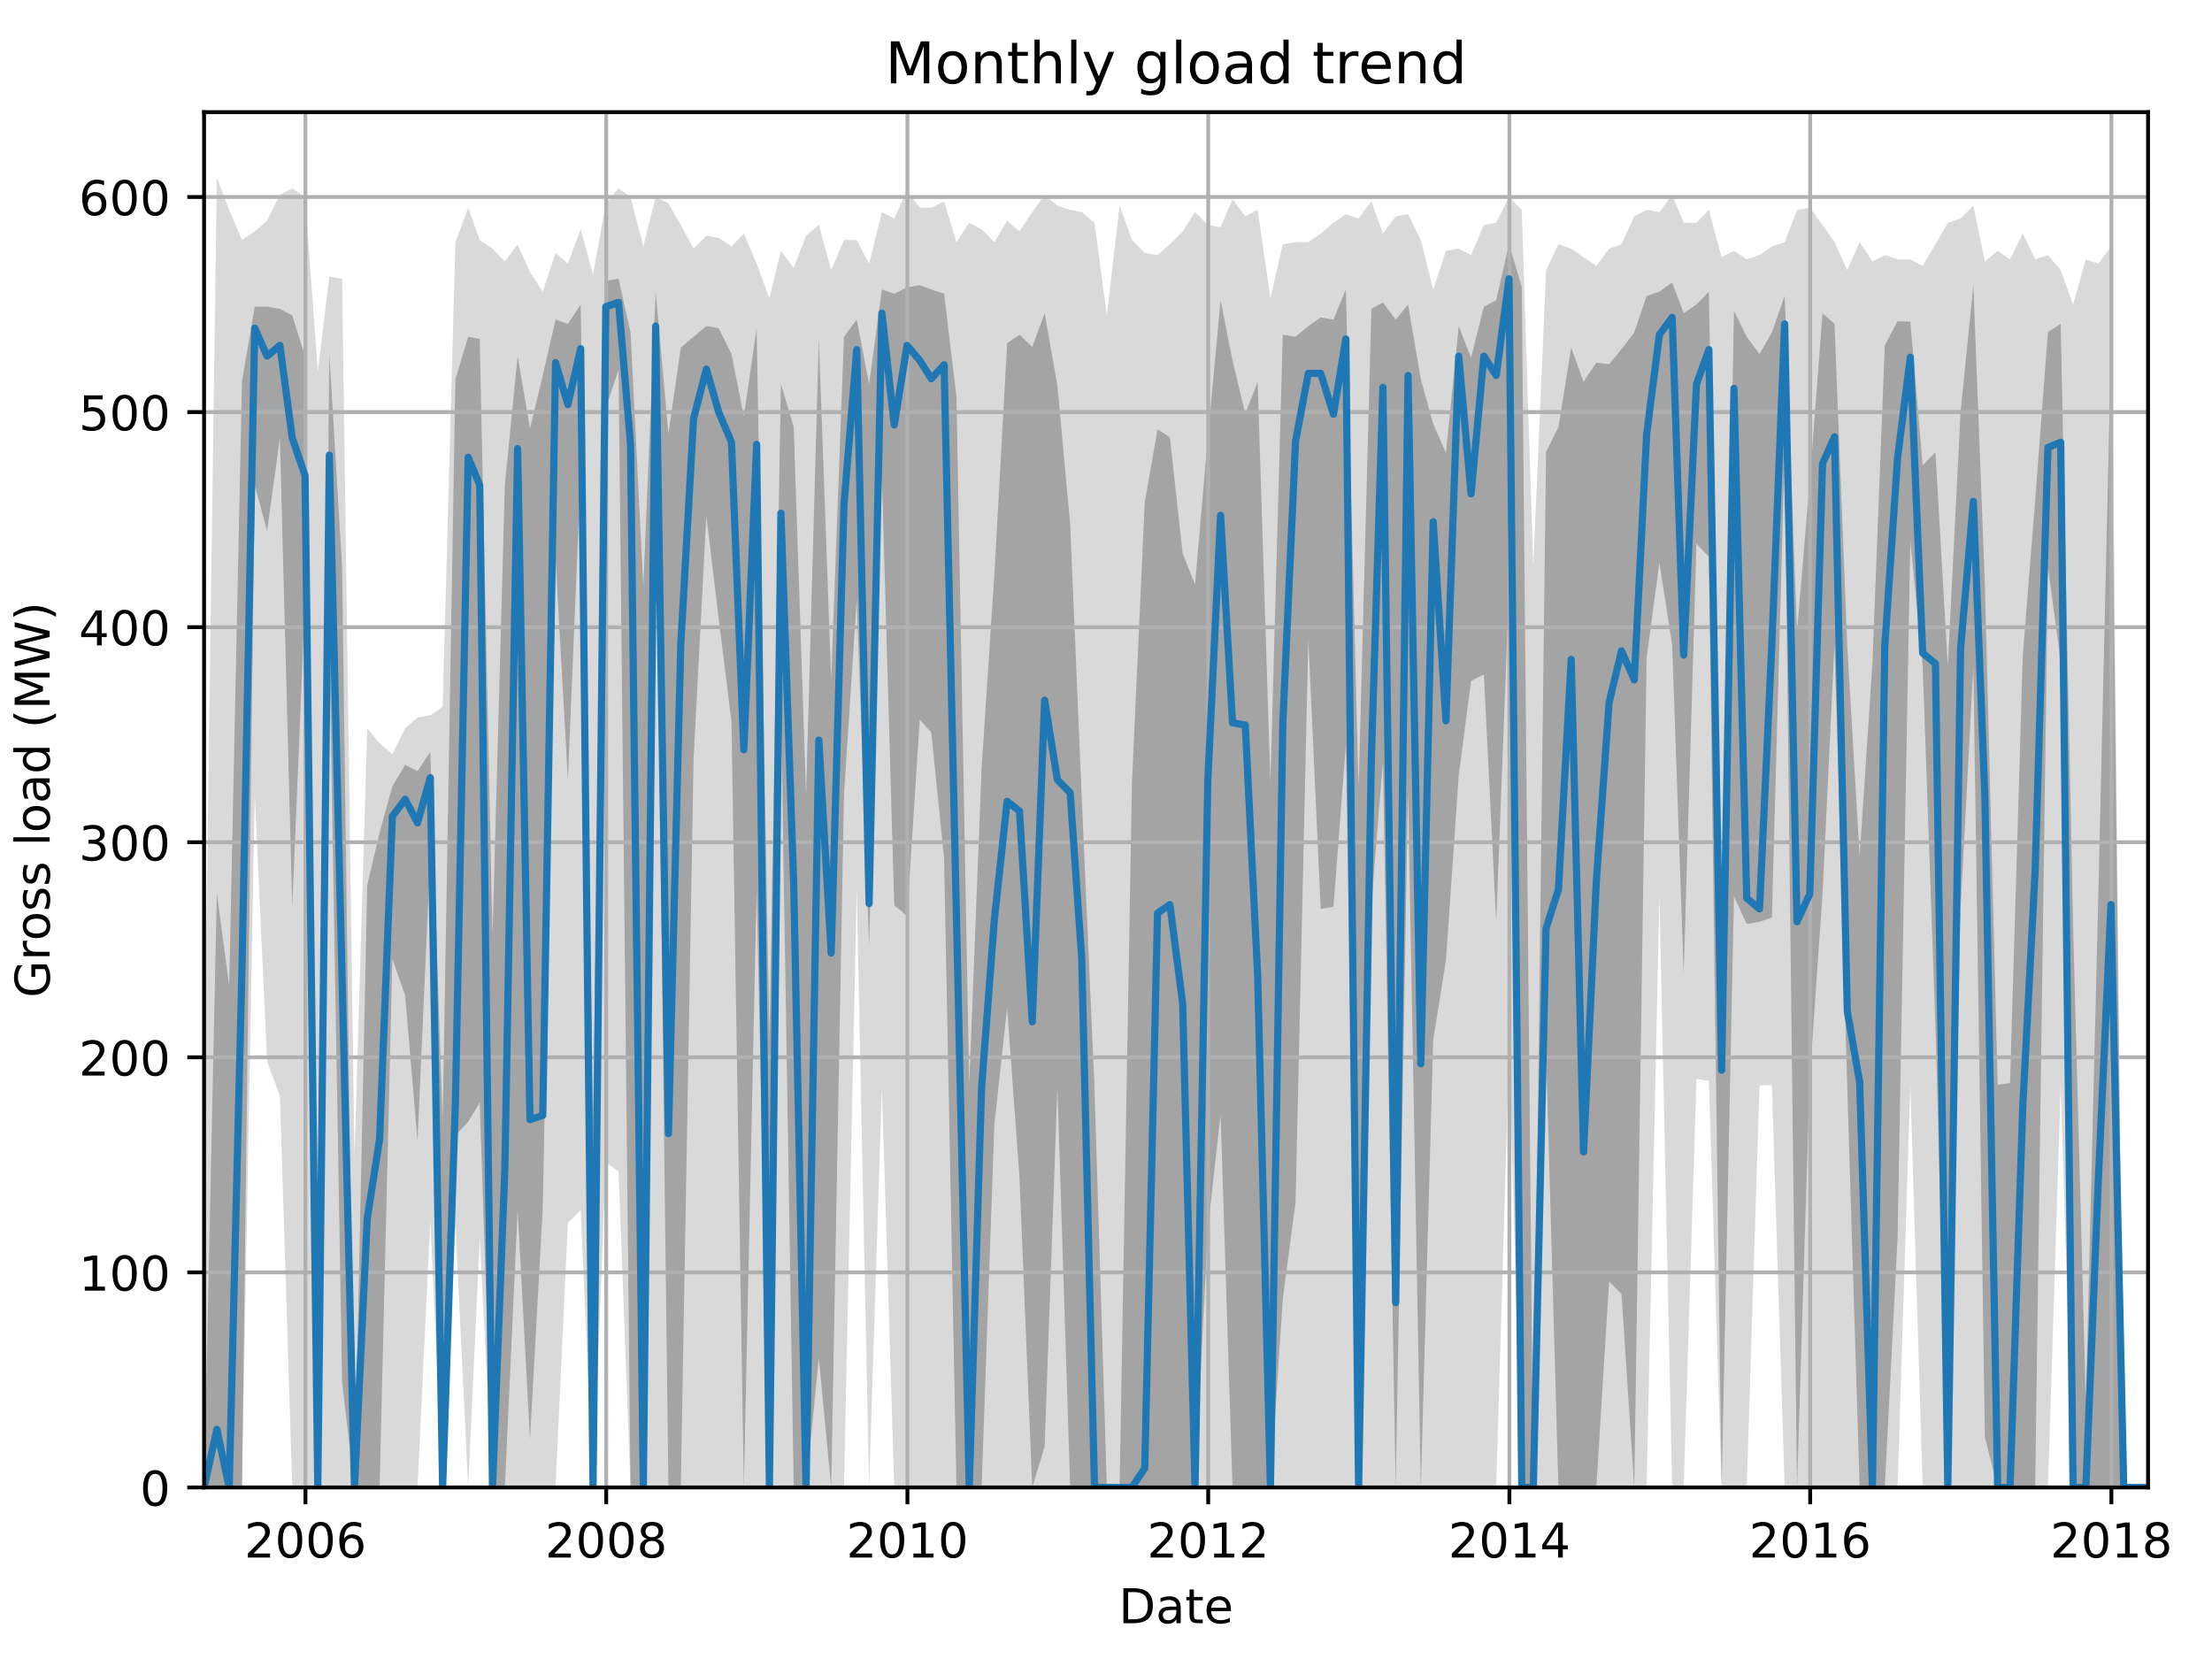 <?xml version="1.0" encoding="utf-8" standalone="no"?>
<!DOCTYPE svg PUBLIC "-//W3C//DTD SVG 1.1//EN"
  "http://www.w3.org/Graphics/SVG/1.1/DTD/svg11.dtd">
<!-- Created with matplotlib (http://matplotlib.org/) -->
<svg height="345.6pt" version="1.1" viewBox="0 0 460.8 345.6" width="460.8pt" xmlns="http://www.w3.org/2000/svg" xmlns:xlink="http://www.w3.org/1999/xlink">
 <defs>
  <style type="text/css">
*{stroke-linecap:butt;stroke-linejoin:round;}
  </style>
 </defs>
 <g id="figure_1">
  <g id="patch_1">
   <path d="M 0 345.6 
L 460.8 345.6 
L 460.8 0 
L 0 0 
z
" style="fill:none;"/>
  </g>
  <g id="axes_1">
   <g id="patch_2">
    <path d="M 42.511 309.863 
L 447.48 309.863 
L 447.48 23.365 
L 42.511 23.365 
z
" style="fill:none;"/>
   </g>
   <g id="PolyCollection_1">
    <path clip-path="url(#pc76f918a6e)" d="M 42.511 226.528 
L 42.511 309.863 
L 45.172 309.863 
L 47.747 309.863 
L 50.408 309.863 
L 53.069 165.595 
L 55.644 221.152 
L 58.305 228.32 
L 60.88 309.863 
L 63.541 309.863 
L 66.202 309.863 
L 68.605 309.863 
L 71.266 309.863 
L 73.841 309.863 
L 76.502 309.863 
L 79.077 309.863 
L 81.738 309.863 
L 84.399 309.863 
L 86.974 309.863 
L 89.635 254.307 
L 92.21 309.863 
L 94.87 255.203 
L 97.531 309.863 
L 99.935 257.891 
L 102.596 309.863 
L 105.171 309.863 
L 107.832 309.863 
L 110.407 309.863 
L 113.067 309.863 
L 115.728 309.863 
L 118.303 254.755 
L 120.964 252.066 
L 123.539 309.863 
L 126.2 242.21 
L 128.861 244.002 
L 131.35 309.863 
L 134.011 309.863 
L 136.586 309.863 
L 139.247 309.863 
L 141.822 309.863 
L 144.483 309.863 
L 147.144 309.863 
L 149.719 309.863 
L 152.38 309.863 
L 154.955 309.863 
L 157.616 309.863 
L 160.277 309.863 
L 162.68 309.863 
L 165.341 309.863 
L 167.916 309.863 
L 170.577 309.863 
L 173.152 309.863 
L 175.813 309.863 
L 178.474 185.309 
L 181.049 309.863 
L 183.71 226.528 
L 186.285 309.863 
L 188.945 309.863 
L 191.606 309.863 
L 194.01 309.863 
L 196.671 309.863 
L 199.246 309.863 
L 201.907 309.863 
L 204.482 309.863 
L 207.142 309.863 
L 209.803 309.863 
L 212.378 309.863 
L 215.039 309.863 
L 217.614 309.863 
L 220.275 309.863 
L 222.936 309.863 
L 225.339 309.863 
L 228 309.863 
L 230.575 309.863 
L 233.236 309.863 
L 235.811 309.863 
L 238.472 309.863 
L 241.133 309.863 
L 243.708 309.863 
L 246.369 309.863 
L 248.944 309.863 
L 251.605 309.863 
L 254.266 309.863 
L 256.755 309.863 
L 259.416 309.863 
L 261.991 309.863 
L 264.652 309.863 
L 267.227 309.863 
L 269.888 309.863 
L 272.549 309.863 
L 275.124 309.863 
L 277.785 309.863 
L 280.36 309.863 
L 283.02 309.863 
L 285.681 309.863 
L 288.085 309.863 
L 290.746 309.863 
L 293.321 309.863 
L 295.982 309.863 
L 298.557 309.863 
L 301.217 309.863 
L 303.878 309.863 
L 306.453 309.863 
L 309.114 309.863 
L 311.689 309.863 
L 314.35 219.808 
L 317.011 309.863 
L 319.414 309.863 
L 322.075 309.863 
L 324.65 309.863 
L 327.311 309.863 
L 329.886 309.863 
L 332.547 309.863 
L 335.208 309.863 
L 337.783 309.863 
L 340.444 309.863 
L 343.019 309.863 
L 345.68 186.653 
L 348.341 309.863 
L 350.744 309.863 
L 353.405 224.736 
L 355.98 225.184 
L 358.641 309.863 
L 361.216 309.863 
L 363.877 309.863 
L 366.538 226.08 
L 369.113 226.08 
L 371.774 309.863 
L 374.349 309.863 
L 377.01 309.863 
L 379.67 309.863 
L 382.16 309.863 
L 384.821 309.863 
L 387.396 309.863 
L 390.056 309.863 
L 392.632 309.863 
L 395.292 309.863 
L 397.953 226.08 
L 400.528 309.863 
L 403.189 309.863 
L 405.764 309.863 
L 408.425 309.863 
L 411.086 309.863 
L 413.489 309.863 
L 416.15 309.863 
L 418.725 309.863 
L 421.386 309.863 
L 423.961 309.863 
L 426.622 309.863 
L 429.283 226.08 
L 431.858 309.863 
L 434.519 309.863 
L 437.094 309.863 
L 439.755 309.863 
L 442.416 309.863 
L 444.819 309.863 
L 447.48 309.863 
L 447.48 309.863 
L 447.48 309.863 
L 444.819 309.863 
L 442.416 309.863 
L 439.755 51.345 
L 437.094 54.929 
L 434.519 54.033 
L 431.858 63.442 
L 429.283 56.274 
L 426.622 53.137 
L 423.961 54.033 
L 421.386 48.657 
L 418.725 54.033 
L 416.15 52.241 
L 413.489 54.481 
L 411.086 42.832 
L 408.425 45.521 
L 405.764 46.417 
L 403.189 50.897 
L 400.528 55.377 
L 397.953 54.033 
L 395.292 54.033 
L 392.632 53.137 
L 390.056 54.481 
L 387.396 50.449 
L 384.821 56.274 
L 382.16 50.449 
L 379.67 46.865 
L 377.01 43.28 
L 374.349 43.728 
L 371.774 50.449 
L 369.113 51.345 
L 366.538 53.137 
L 363.877 54.033 
L 361.216 52.241 
L 358.641 53.585 
L 355.98 43.728 
L 353.405 46.417 
L 350.744 46.417 
L 348.341 40.592 
L 345.68 44.176 
L 343.019 43.728 
L 340.444 45.073 
L 337.783 50.897 
L 335.208 51.793 
L 332.547 55.377 
L 329.886 53.585 
L 327.311 51.793 
L 324.65 50.897 
L 322.075 56.274 
L 319.414 118.103 
L 317.011 43.728 
L 314.35 41.04 
L 311.689 46.417 
L 309.114 46.865 
L 306.453 53.137 
L 303.878 51.793 
L 301.217 52.241 
L 298.557 60.306 
L 295.982 50.001 
L 293.321 44.624 
L 290.746 45.073 
L 288.085 48.657 
L 285.681 41.936 
L 283.02 45.521 
L 280.36 44.624 
L 277.785 46.417 
L 275.124 48.657 
L 272.549 50.449 
L 269.888 50.449 
L 267.227 50.897 
L 264.652 62.098 
L 261.991 43.728 
L 259.416 45.073 
L 256.755 41.488 
L 254.266 47.313 
L 251.605 46.865 
L 248.944 44.176 
L 246.369 48.209 
L 243.708 50.897 
L 241.133 53.137 
L 238.472 52.689 
L 235.811 50.001 
L 233.236 42.832 
L 230.575 65.682 
L 228 46.417 
L 225.339 44.176 
L 222.936 43.728 
L 220.275 42.832 
L 217.614 40.592 
L 215.039 44.176 
L 212.378 48.209 
L 209.803 45.969 
L 207.142 50.449 
L 204.482 47.761 
L 201.907 46.417 
L 199.246 50.449 
L 196.671 41.936 
L 194.01 43.28 
L 191.606 43.28 
L 188.945 39.696 
L 186.285 45.521 
L 183.71 44.176 
L 181.049 54.929 
L 178.474 50.001 
L 175.813 50.001 
L 173.152 56.274 
L 170.577 46.865 
L 167.916 49.105 
L 165.341 55.825 
L 162.68 52.241 
L 160.277 62.098 
L 157.616 54.929 
L 154.955 48.657 
L 152.38 51.345 
L 149.719 49.553 
L 147.144 49.105 
L 144.483 51.793 
L 141.822 46.865 
L 139.247 42.384 
L 136.586 41.04 
L 134.011 51.345 
L 131.35 41.04 
L 128.861 39.248 
L 126.2 42.384 
L 123.539 57.17 
L 120.964 47.761 
L 118.303 54.929 
L 115.728 52.689 
L 113.067 60.754 
L 110.407 56.722 
L 107.832 50.897 
L 105.171 54.481 
L 102.596 51.793 
L 99.935 50.001 
L 97.531 43.28 
L 94.87 50.449 
L 92.21 147.225 
L 89.635 149.018 
L 86.974 149.466 
L 84.399 151.706 
L 81.738 157.082 
L 79.077 154.842 
L 76.502 151.706 
L 73.841 241.314 
L 71.266 58.066 
L 68.605 57.618 
L 66.202 77.331 
L 63.541 41.04 
L 60.88 39.248 
L 58.305 40.592 
L 55.644 45.969 
L 53.069 48.209 
L 50.408 50.001 
L 47.747 43.728 
L 45.172 37.008 
L 42.511 226.528 
z
" style="fill:#808080;fill-opacity:0.3;"/>
   </g>
   <g id="PolyCollection_2">
    <path clip-path="url(#pc76f918a6e)" d="M 42.511 309.863 
L 42.511 309.863 
L 45.172 309.863 
L 47.747 309.863 
L 50.408 309.863 
L 53.069 101.077 
L 55.644 110.598 
L 58.305 91.221 
L 60.88 189.005 
L 63.541 125.271 
L 66.202 309.863 
L 68.605 134.456 
L 71.266 287.91 
L 73.841 309.863 
L 76.502 309.863 
L 79.077 309.863 
L 81.738 199.758 
L 84.399 207.375 
L 86.974 237.729 
L 89.635 178.14 
L 92.21 309.863 
L 94.87 236.497 
L 97.531 233.697 
L 99.935 229.665 
L 102.596 309.863 
L 105.171 309.863 
L 107.832 252.066 
L 110.407 299.895 
L 113.067 251.618 
L 115.728 116.535 
L 118.303 162.459 
L 120.964 98.501 
L 123.539 309.863 
L 126.2 85.06 
L 128.861 76.995 
L 131.35 309.863 
L 134.011 309.863 
L 136.586 96.597 
L 139.247 309.863 
L 141.822 309.863 
L 144.483 158.09 
L 147.144 107.462 
L 149.719 128.856 
L 152.38 150.362 
L 154.955 309.863 
L 157.616 185.309 
L 160.277 309.863 
L 162.68 146.329 
L 165.341 309.863 
L 167.916 309.863 
L 170.577 282.869 
L 173.152 309.863 
L 175.813 165.595 
L 178.474 124.935 
L 181.049 196.958 
L 183.71 99.397 
L 186.285 188.557 
L 188.945 190.797 
L 191.606 149.914 
L 194.01 152.602 
L 196.671 178.812 
L 199.246 309.863 
L 201.907 309.863 
L 204.482 309.863 
L 207.142 234.257 
L 209.803 209.951 
L 212.378 245.346 
L 215.039 309.863 
L 217.614 301.351 
L 220.275 226.528 
L 222.936 309.863 
L 225.339 309.863 
L 228 309.863 
L 230.575 309.863 
L 233.236 309.863 
L 235.811 309.863 
L 238.472 309.863 
L 241.133 309.863 
L 243.708 309.863 
L 246.369 309.863 
L 248.944 309.863 
L 251.605 256.099 
L 254.266 232.241 
L 256.755 309.863 
L 259.416 309.863 
L 261.991 309.863 
L 264.652 309.863 
L 267.227 270.548 
L 269.888 250.498 
L 272.549 133.112 
L 275.124 189.341 
L 277.785 188.893 
L 280.36 155.29 
L 283.02 309.863 
L 285.681 188.445 
L 288.085 158.762 
L 290.746 309.863 
L 293.321 164.699 
L 295.982 309.863 
L 298.557 216.671 
L 301.217 200.094 
L 303.878 161.563 
L 306.453 141.849 
L 309.114 140.505 
L 311.689 192.029 
L 314.35 123.143 
L 317.011 309.863 
L 319.414 309.863 
L 322.075 219.584 
L 324.65 309.863 
L 327.311 309.863 
L 329.886 309.863 
L 332.547 309.863 
L 335.208 266.964 
L 337.783 269.54 
L 340.444 309.863 
L 343.019 137.033 
L 345.68 117.207 
L 348.341 134.344 
L 350.744 202.782 
L 353.405 113.286 
L 355.98 115.975 
L 358.641 309.863 
L 361.216 186.765 
L 363.877 192.477 
L 366.538 192.029 
L 369.113 191.133 
L 371.774 94.021 
L 374.349 309.863 
L 377.01 224.4 
L 379.67 186.205 
L 382.16 134.232 
L 384.821 226.528 
L 387.396 309.863 
L 390.056 309.863 
L 392.632 309.863 
L 395.292 258.003 
L 397.953 112.726 
L 400.528 138.713 
L 403.189 213.759 
L 405.764 309.863 
L 408.425 189.117 
L 411.086 138.713 
L 413.489 299.447 
L 416.15 309.863 
L 418.725 309.863 
L 421.386 309.863 
L 423.961 309.863 
L 426.622 118.103 
L 429.283 137.817 
L 431.858 309.863 
L 434.519 309.863 
L 437.094 309.863 
L 439.755 309.863 
L 442.416 309.863 
L 444.819 309.863 
L 447.48 309.863 
L 447.48 309.863 
L 447.48 309.863 
L 444.819 309.863 
L 442.416 309.863 
L 439.755 72.851 
L 437.094 187.549 
L 434.519 291.942 
L 431.858 192.925 
L 429.283 67.474 
L 426.622 69.155 
L 423.961 104.214 
L 421.386 136.472 
L 418.725 225.632 
L 416.15 225.968 
L 413.489 121.687 
L 411.086 59.41 
L 408.425 85.844 
L 405.764 138.713 
L 403.189 94.245 
L 400.528 96.933 
L 397.953 67.026 
L 395.292 66.914 
L 392.632 71.955 
L 390.056 138.265 
L 387.396 178.364 
L 384.821 134.68 
L 382.16 67.474 
L 379.67 65.234 
L 377.01 100.181 
L 374.349 131.544 
L 371.774 61.65 
L 369.113 69.267 
L 366.538 73.747 
L 363.877 70.163 
L 361.216 64.786 
L 358.641 199.646 
L 355.98 60.754 
L 353.405 63.442 
L 350.744 65.234 
L 348.341 58.85 
L 345.68 60.754 
L 343.019 61.65 
L 340.444 69.267 
L 337.783 72.739 
L 335.208 75.875 
L 332.547 75.539 
L 329.886 79.572 
L 327.311 72.403 
L 324.65 88.98 
L 322.075 94.133 
L 319.414 309.863 
L 317.011 59.746 
L 314.35 50.897 
L 311.689 62.546 
L 309.114 63.89 
L 306.453 74.531 
L 303.878 67.923 
L 301.217 94.357 
L 298.557 88.308 
L 295.982 79.011 
L 293.321 63.442 
L 290.746 66.578 
L 288.085 62.994 
L 285.681 64.338 
L 283.02 164.251 
L 280.36 60.306 
L 277.785 66.578 
L 275.124 66.13 
L 272.549 67.923 
L 269.888 70.163 
L 267.227 69.715 
L 264.652 163.019 
L 261.991 79.572 
L 259.416 86.18 
L 256.755 75.091 
L 254.266 62.546 
L 251.605 91.221 
L 248.944 121.799 
L 246.369 115.303 
L 243.708 91.109 
L 241.133 89.428 
L 238.472 104.662 
L 235.811 162.907 
L 233.236 309.863 
L 230.575 309.863 
L 228 226.528 
L 225.339 165.931 
L 222.936 109.142 
L 220.275 80.356 
L 217.614 65.234 
L 215.039 72.291 
L 212.378 69.715 
L 209.803 71.507 
L 207.142 119.783 
L 204.482 159.995 
L 201.907 226.08 
L 199.246 82.596 
L 196.671 61.202 
L 194.01 60.306 
L 191.606 59.41 
L 188.945 59.858 
L 186.285 61.202 
L 183.71 60.306 
L 181.049 80.02 
L 178.474 66.578 
L 175.813 70.163 
L 173.152 141.401 
L 170.577 70.611 
L 167.916 165.483 
L 165.341 88.868 
L 162.68 80.02 
L 160.277 216.111 
L 157.616 68.371 
L 154.955 86.74 
L 152.38 73.747 
L 149.719 68.371 
L 147.144 67.923 
L 144.483 70.163 
L 141.822 72.403 
L 139.247 90.324 
L 136.586 60.754 
L 134.011 122.023 
L 131.35 69.267 
L 128.861 58.066 
L 126.2 58.514 
L 123.539 232.689 
L 120.964 63.442 
L 118.303 67.474 
L 115.728 66.578 
L 113.067 78.227 
L 110.407 89.316 
L 107.832 74.195 
L 105.171 100.965 
L 102.596 194.942 
L 99.935 70.611 
L 97.531 70.163 
L 94.87 79.011 
L 92.21 233.697 
L 89.635 156.634 
L 86.974 160.667 
L 84.399 159.322 
L 81.738 163.803 
L 79.077 173.436 
L 76.502 184.413 
L 73.841 309.863 
L 71.266 118.103 
L 68.605 73.747 
L 66.202 309.863 
L 63.541 74.195 
L 60.88 65.682 
L 58.305 64.338 
L 55.644 63.89 
L 53.069 63.89 
L 50.408 79.46 
L 47.747 205.358 
L 45.172 186.093 
L 42.511 309.863 
z
" style="fill:#808080;fill-opacity:0.6;"/>
   </g>
   <g id="matplotlib.axis_1">
    <g id="xtick_1">
     <g id="line2d_1">
      <path clip-path="url(#pc76f918a6e)" d="M 63.627 309.863 
L 63.627 23.365 
" style="fill:none;stroke:#b0b0b0;stroke-linecap:square;stroke-width:0.8;"/>
     </g>
     <g id="line2d_2">
      <defs>
       <path d="M 0 0 
L 0 3.5 
" id="mccfac54fe3" style="stroke:#000000;stroke-width:0.8;"/>
      </defs>
      <g>
       <use style="stroke:#000000;stroke-width:0.8;" x="63.627" xlink:href="#mccfac54fe3" y="309.863"/>
      </g>
     </g>
     <g id="text_1">
      <!-- 2006 -->
      <defs>
       <path d="M 19.188 8.297 
L 53.609 8.297 
L 53.609 0 
L 7.328 0 
L 7.328 8.297 
Q 12.938 14.109 22.625 23.891 
Q 32.328 33.688 34.812 36.531 
Q 39.547 41.844 41.422 45.531 
Q 43.312 49.219 43.312 52.781 
Q 43.312 58.594 39.234 62.25 
Q 35.156 65.922 28.609 65.922 
Q 23.969 65.922 18.812 64.312 
Q 13.672 62.703 7.812 59.422 
L 7.812 69.391 
Q 13.766 71.781 18.938 73 
Q 24.125 74.219 28.422 74.219 
Q 39.75 74.219 46.484 68.547 
Q 53.219 62.891 53.219 53.422 
Q 53.219 48.922 51.531 44.891 
Q 49.859 40.875 45.406 35.406 
Q 44.188 33.984 37.641 27.219 
Q 31.109 20.453 19.188 8.297 
z
" id="DejaVuSans-32"/>
       <path d="M 31.781 66.406 
Q 24.172 66.406 20.328 58.906 
Q 16.5 51.422 16.5 36.375 
Q 16.5 21.391 20.328 13.891 
Q 24.172 6.391 31.781 6.391 
Q 39.453 6.391 43.281 13.891 
Q 47.125 21.391 47.125 36.375 
Q 47.125 51.422 43.281 58.906 
Q 39.453 66.406 31.781 66.406 
z
M 31.781 74.219 
Q 44.047 74.219 50.516 64.516 
Q 56.984 54.828 56.984 36.375 
Q 56.984 17.969 50.516 8.266 
Q 44.047 -1.422 31.781 -1.422 
Q 19.531 -1.422 13.062 8.266 
Q 6.594 17.969 6.594 36.375 
Q 6.594 54.828 13.062 64.516 
Q 19.531 74.219 31.781 74.219 
z
" id="DejaVuSans-30"/>
       <path d="M 33.016 40.375 
Q 26.375 40.375 22.484 35.828 
Q 18.609 31.297 18.609 23.391 
Q 18.609 15.531 22.484 10.953 
Q 26.375 6.391 33.016 6.391 
Q 39.656 6.391 43.531 10.953 
Q 47.406 15.531 47.406 23.391 
Q 47.406 31.297 43.531 35.828 
Q 39.656 40.375 33.016 40.375 
z
M 52.594 71.297 
L 52.594 62.312 
Q 48.875 64.062 45.094 64.984 
Q 41.312 65.922 37.594 65.922 
Q 27.828 65.922 22.672 59.328 
Q 17.531 52.734 16.797 39.406 
Q 19.672 43.656 24.016 45.922 
Q 28.375 48.188 33.594 48.188 
Q 44.578 48.188 50.953 41.516 
Q 57.328 34.859 57.328 23.391 
Q 57.328 12.156 50.688 5.359 
Q 44.047 -1.422 33.016 -1.422 
Q 20.359 -1.422 13.672 8.266 
Q 6.984 17.969 6.984 36.375 
Q 6.984 53.656 15.188 63.938 
Q 23.391 74.219 37.203 74.219 
Q 40.922 74.219 44.703 73.484 
Q 48.484 72.75 52.594 71.297 
z
" id="DejaVuSans-36"/>
      </defs>
      <g transform="translate(50.902 324.462)scale(0.1 -0.1)">
       <use xlink:href="#DejaVuSans-32"/>
       <use x="63.623" xlink:href="#DejaVuSans-30"/>
       <use x="127.246" xlink:href="#DejaVuSans-30"/>
       <use x="190.869" xlink:href="#DejaVuSans-36"/>
      </g>
     </g>
    </g>
    <g id="xtick_2">
     <g id="line2d_3">
      <path clip-path="url(#pc76f918a6e)" d="M 126.286 309.863 
L 126.286 23.365 
" style="fill:none;stroke:#b0b0b0;stroke-linecap:square;stroke-width:0.8;"/>
     </g>
     <g id="line2d_4">
      <g>
       <use style="stroke:#000000;stroke-width:0.8;" x="126.286" xlink:href="#mccfac54fe3" y="309.863"/>
      </g>
     </g>
     <g id="text_2">
      <!-- 2008 -->
      <defs>
       <path d="M 31.781 34.625 
Q 24.75 34.625 20.719 30.859 
Q 16.703 27.094 16.703 20.516 
Q 16.703 13.922 20.719 10.156 
Q 24.75 6.391 31.781 6.391 
Q 38.812 6.391 42.859 10.172 
Q 46.922 13.969 46.922 20.516 
Q 46.922 27.094 42.891 30.859 
Q 38.875 34.625 31.781 34.625 
z
M 21.922 38.812 
Q 15.578 40.375 12.031 44.719 
Q 8.5 49.078 8.5 55.328 
Q 8.5 64.062 14.719 69.141 
Q 20.953 74.219 31.781 74.219 
Q 42.672 74.219 48.875 69.141 
Q 55.078 64.062 55.078 55.328 
Q 55.078 49.078 51.531 44.719 
Q 48 40.375 41.703 38.812 
Q 48.828 37.156 52.797 32.312 
Q 56.781 27.484 56.781 20.516 
Q 56.781 9.906 50.312 4.234 
Q 43.844 -1.422 31.781 -1.422 
Q 19.734 -1.422 13.25 4.234 
Q 6.781 9.906 6.781 20.516 
Q 6.781 27.484 10.781 32.312 
Q 14.797 37.156 21.922 38.812 
z
M 18.312 54.391 
Q 18.312 48.734 21.844 45.562 
Q 25.391 42.391 31.781 42.391 
Q 38.141 42.391 41.719 45.562 
Q 45.312 48.734 45.312 54.391 
Q 45.312 60.062 41.719 63.234 
Q 38.141 66.406 31.781 66.406 
Q 25.391 66.406 21.844 63.234 
Q 18.312 60.062 18.312 54.391 
z
" id="DejaVuSans-38"/>
      </defs>
      <g transform="translate(113.561 324.462)scale(0.1 -0.1)">
       <use xlink:href="#DejaVuSans-32"/>
       <use x="63.623" xlink:href="#DejaVuSans-30"/>
       <use x="127.246" xlink:href="#DejaVuSans-30"/>
       <use x="190.869" xlink:href="#DejaVuSans-38"/>
      </g>
     </g>
    </g>
    <g id="xtick_3">
     <g id="line2d_5">
      <path clip-path="url(#pc76f918a6e)" d="M 189.031 309.863 
L 189.031 23.365 
" style="fill:none;stroke:#b0b0b0;stroke-linecap:square;stroke-width:0.8;"/>
     </g>
     <g id="line2d_6">
      <g>
       <use style="stroke:#000000;stroke-width:0.8;" x="189.031" xlink:href="#mccfac54fe3" y="309.863"/>
      </g>
     </g>
     <g id="text_3">
      <!-- 2010 -->
      <defs>
       <path d="M 12.406 8.297 
L 28.516 8.297 
L 28.516 63.922 
L 10.984 60.406 
L 10.984 69.391 
L 28.422 72.906 
L 38.281 72.906 
L 38.281 8.297 
L 54.391 8.297 
L 54.391 0 
L 12.406 0 
z
" id="DejaVuSans-31"/>
      </defs>
      <g transform="translate(176.306 324.462)scale(0.1 -0.1)">
       <use xlink:href="#DejaVuSans-32"/>
       <use x="63.623" xlink:href="#DejaVuSans-30"/>
       <use x="127.246" xlink:href="#DejaVuSans-31"/>
       <use x="190.869" xlink:href="#DejaVuSans-30"/>
      </g>
     </g>
    </g>
    <g id="xtick_4">
     <g id="line2d_7">
      <path clip-path="url(#pc76f918a6e)" d="M 251.691 309.863 
L 251.691 23.365 
" style="fill:none;stroke:#b0b0b0;stroke-linecap:square;stroke-width:0.8;"/>
     </g>
     <g id="line2d_8">
      <g>
       <use style="stroke:#000000;stroke-width:0.8;" x="251.691" xlink:href="#mccfac54fe3" y="309.863"/>
      </g>
     </g>
     <g id="text_4">
      <!-- 2012 -->
      <g transform="translate(238.966 324.462)scale(0.1 -0.1)">
       <use xlink:href="#DejaVuSans-32"/>
       <use x="63.623" xlink:href="#DejaVuSans-30"/>
       <use x="127.246" xlink:href="#DejaVuSans-31"/>
       <use x="190.869" xlink:href="#DejaVuSans-32"/>
      </g>
     </g>
    </g>
    <g id="xtick_5">
     <g id="line2d_9">
      <path clip-path="url(#pc76f918a6e)" d="M 314.436 309.863 
L 314.436 23.365 
" style="fill:none;stroke:#b0b0b0;stroke-linecap:square;stroke-width:0.8;"/>
     </g>
     <g id="line2d_10">
      <g>
       <use style="stroke:#000000;stroke-width:0.8;" x="314.436" xlink:href="#mccfac54fe3" y="309.863"/>
      </g>
     </g>
     <g id="text_5">
      <!-- 2014 -->
      <defs>
       <path d="M 37.797 64.312 
L 12.891 25.391 
L 37.797 25.391 
z
M 35.203 72.906 
L 47.609 72.906 
L 47.609 25.391 
L 58.016 25.391 
L 58.016 17.188 
L 47.609 17.188 
L 47.609 0 
L 37.797 0 
L 37.797 17.188 
L 4.891 17.188 
L 4.891 26.703 
z
" id="DejaVuSans-34"/>
      </defs>
      <g transform="translate(301.711 324.462)scale(0.1 -0.1)">
       <use xlink:href="#DejaVuSans-32"/>
       <use x="63.623" xlink:href="#DejaVuSans-30"/>
       <use x="127.246" xlink:href="#DejaVuSans-31"/>
       <use x="190.869" xlink:href="#DejaVuSans-34"/>
      </g>
     </g>
    </g>
    <g id="xtick_6">
     <g id="line2d_11">
      <path clip-path="url(#pc76f918a6e)" d="M 377.095 309.863 
L 377.095 23.365 
" style="fill:none;stroke:#b0b0b0;stroke-linecap:square;stroke-width:0.8;"/>
     </g>
     <g id="line2d_12">
      <g>
       <use style="stroke:#000000;stroke-width:0.8;" x="377.095" xlink:href="#mccfac54fe3" y="309.863"/>
      </g>
     </g>
     <g id="text_6">
      <!-- 2016 -->
      <g transform="translate(364.37 324.462)scale(0.1 -0.1)">
       <use xlink:href="#DejaVuSans-32"/>
       <use x="63.623" xlink:href="#DejaVuSans-30"/>
       <use x="127.246" xlink:href="#DejaVuSans-31"/>
       <use x="190.869" xlink:href="#DejaVuSans-36"/>
      </g>
     </g>
    </g>
    <g id="xtick_7">
     <g id="line2d_13">
      <path clip-path="url(#pc76f918a6e)" d="M 439.841 309.863 
L 439.841 23.365 
" style="fill:none;stroke:#b0b0b0;stroke-linecap:square;stroke-width:0.8;"/>
     </g>
     <g id="line2d_14">
      <g>
       <use style="stroke:#000000;stroke-width:0.8;" x="439.841" xlink:href="#mccfac54fe3" y="309.863"/>
      </g>
     </g>
     <g id="text_7">
      <!-- 2018 -->
      <g transform="translate(427.116 324.462)scale(0.1 -0.1)">
       <use xlink:href="#DejaVuSans-32"/>
       <use x="63.623" xlink:href="#DejaVuSans-30"/>
       <use x="127.246" xlink:href="#DejaVuSans-31"/>
       <use x="190.869" xlink:href="#DejaVuSans-38"/>
      </g>
     </g>
    </g>
    <g id="text_8">
     <!-- Date -->
     <defs>
      <path d="M 19.672 64.797 
L 19.672 8.109 
L 31.594 8.109 
Q 46.688 8.109 53.688 14.938 
Q 60.688 21.781 60.688 36.531 
Q 60.688 51.172 53.688 57.984 
Q 46.688 64.797 31.594 64.797 
z
M 9.812 72.906 
L 30.078 72.906 
Q 51.266 72.906 61.172 64.094 
Q 71.094 55.281 71.094 36.531 
Q 71.094 17.672 61.125 8.828 
Q 51.172 0 30.078 0 
L 9.812 0 
z
" id="DejaVuSans-44"/>
      <path d="M 34.281 27.484 
Q 23.391 27.484 19.188 25 
Q 14.984 22.516 14.984 16.5 
Q 14.984 11.719 18.141 8.906 
Q 21.297 6.109 26.703 6.109 
Q 34.188 6.109 38.703 11.406 
Q 43.219 16.703 43.219 25.484 
L 43.219 27.484 
z
M 52.203 31.203 
L 52.203 0 
L 43.219 0 
L 43.219 8.297 
Q 40.141 3.328 35.547 0.953 
Q 30.953 -1.422 24.312 -1.422 
Q 15.922 -1.422 10.953 3.297 
Q 6 8.016 6 15.922 
Q 6 25.141 12.172 29.828 
Q 18.359 34.516 30.609 34.516 
L 43.219 34.516 
L 43.219 35.406 
Q 43.219 41.609 39.141 45 
Q 35.062 48.391 27.688 48.391 
Q 23 48.391 18.547 47.266 
Q 14.109 46.141 10.016 43.891 
L 10.016 52.203 
Q 14.938 54.109 19.578 55.047 
Q 24.219 56 28.609 56 
Q 40.484 56 46.344 49.844 
Q 52.203 43.703 52.203 31.203 
z
" id="DejaVuSans-61"/>
      <path d="M 18.312 70.219 
L 18.312 54.688 
L 36.812 54.688 
L 36.812 47.703 
L 18.312 47.703 
L 18.312 18.016 
Q 18.312 11.328 20.141 9.422 
Q 21.969 7.516 27.594 7.516 
L 36.812 7.516 
L 36.812 0 
L 27.594 0 
Q 17.188 0 13.234 3.875 
Q 9.281 7.766 9.281 18.016 
L 9.281 47.703 
L 2.688 47.703 
L 2.688 54.688 
L 9.281 54.688 
L 9.281 70.219 
z
" id="DejaVuSans-74"/>
      <path d="M 56.203 29.594 
L 56.203 25.203 
L 14.891 25.203 
Q 15.484 15.922 20.484 11.062 
Q 25.484 6.203 34.422 6.203 
Q 39.594 6.203 44.453 7.469 
Q 49.312 8.734 54.109 11.281 
L 54.109 2.781 
Q 49.266 0.734 44.188 -0.344 
Q 39.109 -1.422 33.891 -1.422 
Q 20.797 -1.422 13.156 6.188 
Q 5.516 13.812 5.516 26.812 
Q 5.516 40.234 12.766 48.109 
Q 20.016 56 32.328 56 
Q 43.359 56 49.781 48.891 
Q 56.203 41.797 56.203 29.594 
z
M 47.219 32.234 
Q 47.125 39.594 43.094 43.984 
Q 39.062 48.391 32.422 48.391 
Q 24.906 48.391 20.391 44.141 
Q 15.875 39.891 15.188 32.172 
z
" id="DejaVuSans-65"/>
     </defs>
     <g transform="translate(233.045 338.14)scale(0.1 -0.1)">
      <use xlink:href="#DejaVuSans-44"/>
      <use x="77.002" xlink:href="#DejaVuSans-61"/>
      <use x="138.281" xlink:href="#DejaVuSans-74"/>
      <use x="177.49" xlink:href="#DejaVuSans-65"/>
     </g>
    </g>
   </g>
   <g id="matplotlib.axis_2">
    <g id="ytick_1">
     <g id="line2d_15">
      <path clip-path="url(#pc76f918a6e)" d="M 42.511 309.863 
L 447.48 309.863 
" style="fill:none;stroke:#b0b0b0;stroke-linecap:square;stroke-width:0.8;"/>
     </g>
     <g id="line2d_16">
      <defs>
       <path d="M 0 0 
L -3.5 0 
" id="mf50d2356a1" style="stroke:#000000;stroke-width:0.8;"/>
      </defs>
      <g>
       <use style="stroke:#000000;stroke-width:0.8;" x="42.511" xlink:href="#mf50d2356a1" y="309.863"/>
      </g>
     </g>
     <g id="text_9">
      <!-- 0 -->
      <g transform="translate(29.149 313.663)scale(0.1 -0.1)">
       <use xlink:href="#DejaVuSans-30"/>
      </g>
     </g>
    </g>
    <g id="ytick_2">
     <g id="line2d_17">
      <path clip-path="url(#pc76f918a6e)" d="M 42.511 265.06 
L 447.48 265.06 
" style="fill:none;stroke:#b0b0b0;stroke-linecap:square;stroke-width:0.8;"/>
     </g>
     <g id="line2d_18">
      <g>
       <use style="stroke:#000000;stroke-width:0.8;" x="42.511" xlink:href="#mf50d2356a1" y="265.06"/>
      </g>
     </g>
     <g id="text_10">
      <!-- 100 -->
      <g transform="translate(16.424 268.859)scale(0.1 -0.1)">
       <use xlink:href="#DejaVuSans-31"/>
       <use x="63.623" xlink:href="#DejaVuSans-30"/>
       <use x="127.246" xlink:href="#DejaVuSans-30"/>
      </g>
     </g>
    </g>
    <g id="ytick_3">
     <g id="line2d_19">
      <path clip-path="url(#pc76f918a6e)" d="M 42.511 220.256 
L 447.48 220.256 
" style="fill:none;stroke:#b0b0b0;stroke-linecap:square;stroke-width:0.8;"/>
     </g>
     <g id="line2d_20">
      <g>
       <use style="stroke:#000000;stroke-width:0.8;" x="42.511" xlink:href="#mf50d2356a1" y="220.256"/>
      </g>
     </g>
     <g id="text_11">
      <!-- 200 -->
      <g transform="translate(16.424 224.055)scale(0.1 -0.1)">
       <use xlink:href="#DejaVuSans-32"/>
       <use x="63.623" xlink:href="#DejaVuSans-30"/>
       <use x="127.246" xlink:href="#DejaVuSans-30"/>
      </g>
     </g>
    </g>
    <g id="ytick_4">
     <g id="line2d_21">
      <path clip-path="url(#pc76f918a6e)" d="M 42.511 175.452 
L 447.48 175.452 
" style="fill:none;stroke:#b0b0b0;stroke-linecap:square;stroke-width:0.8;"/>
     </g>
     <g id="line2d_22">
      <g>
       <use style="stroke:#000000;stroke-width:0.8;" x="42.511" xlink:href="#mf50d2356a1" y="175.452"/>
      </g>
     </g>
     <g id="text_12">
      <!-- 300 -->
      <defs>
       <path d="M 40.578 39.312 
Q 47.656 37.797 51.625 33 
Q 55.609 28.219 55.609 21.188 
Q 55.609 10.406 48.188 4.484 
Q 40.766 -1.422 27.094 -1.422 
Q 22.516 -1.422 17.656 -0.516 
Q 12.797 0.391 7.625 2.203 
L 7.625 11.719 
Q 11.719 9.328 16.594 8.109 
Q 21.484 6.891 26.812 6.891 
Q 36.078 6.891 40.938 10.547 
Q 45.797 14.203 45.797 21.188 
Q 45.797 27.641 41.281 31.266 
Q 36.766 34.906 28.719 34.906 
L 20.219 34.906 
L 20.219 43.016 
L 29.109 43.016 
Q 36.375 43.016 40.234 45.922 
Q 44.094 48.828 44.094 54.297 
Q 44.094 59.906 40.109 62.906 
Q 36.141 65.922 28.719 65.922 
Q 24.656 65.922 20.016 65.031 
Q 15.375 64.156 9.812 62.312 
L 9.812 71.094 
Q 15.438 72.656 20.344 73.438 
Q 25.25 74.219 29.594 74.219 
Q 40.828 74.219 47.359 69.109 
Q 53.906 64.016 53.906 55.328 
Q 53.906 49.266 50.438 45.094 
Q 46.969 40.922 40.578 39.312 
z
" id="DejaVuSans-33"/>
      </defs>
      <g transform="translate(16.424 179.251)scale(0.1 -0.1)">
       <use xlink:href="#DejaVuSans-33"/>
       <use x="63.623" xlink:href="#DejaVuSans-30"/>
       <use x="127.246" xlink:href="#DejaVuSans-30"/>
      </g>
     </g>
    </g>
    <g id="ytick_5">
     <g id="line2d_23">
      <path clip-path="url(#pc76f918a6e)" d="M 42.511 130.648 
L 447.48 130.648 
" style="fill:none;stroke:#b0b0b0;stroke-linecap:square;stroke-width:0.8;"/>
     </g>
     <g id="line2d_24">
      <g>
       <use style="stroke:#000000;stroke-width:0.8;" x="42.511" xlink:href="#mf50d2356a1" y="130.648"/>
      </g>
     </g>
     <g id="text_13">
      <!-- 400 -->
      <g transform="translate(16.424 134.447)scale(0.1 -0.1)">
       <use xlink:href="#DejaVuSans-34"/>
       <use x="63.623" xlink:href="#DejaVuSans-30"/>
       <use x="127.246" xlink:href="#DejaVuSans-30"/>
      </g>
     </g>
    </g>
    <g id="ytick_6">
     <g id="line2d_25">
      <path clip-path="url(#pc76f918a6e)" d="M 42.511 85.844 
L 447.48 85.844 
" style="fill:none;stroke:#b0b0b0;stroke-linecap:square;stroke-width:0.8;"/>
     </g>
     <g id="line2d_26">
      <g>
       <use style="stroke:#000000;stroke-width:0.8;" x="42.511" xlink:href="#mf50d2356a1" y="85.844"/>
      </g>
     </g>
     <g id="text_14">
      <!-- 500 -->
      <defs>
       <path d="M 10.797 72.906 
L 49.516 72.906 
L 49.516 64.594 
L 19.828 64.594 
L 19.828 46.734 
Q 21.969 47.469 24.109 47.828 
Q 26.266 48.188 28.422 48.188 
Q 40.625 48.188 47.75 41.5 
Q 54.891 34.812 54.891 23.391 
Q 54.891 11.625 47.562 5.094 
Q 40.234 -1.422 26.906 -1.422 
Q 22.312 -1.422 17.547 -0.641 
Q 12.797 0.141 7.719 1.703 
L 7.719 11.625 
Q 12.109 9.234 16.797 8.062 
Q 21.484 6.891 26.703 6.891 
Q 35.156 6.891 40.078 11.328 
Q 45.016 15.766 45.016 23.391 
Q 45.016 31 40.078 35.438 
Q 35.156 39.891 26.703 39.891 
Q 22.75 39.891 18.812 39.016 
Q 14.891 38.141 10.797 36.281 
z
" id="DejaVuSans-35"/>
      </defs>
      <g transform="translate(16.424 89.643)scale(0.1 -0.1)">
       <use xlink:href="#DejaVuSans-35"/>
       <use x="63.623" xlink:href="#DejaVuSans-30"/>
       <use x="127.246" xlink:href="#DejaVuSans-30"/>
      </g>
     </g>
    </g>
    <g id="ytick_7">
     <g id="line2d_27">
      <path clip-path="url(#pc76f918a6e)" d="M 42.511 41.04 
L 447.48 41.04 
" style="fill:none;stroke:#b0b0b0;stroke-linecap:square;stroke-width:0.8;"/>
     </g>
     <g id="line2d_28">
      <g>
       <use style="stroke:#000000;stroke-width:0.8;" x="42.511" xlink:href="#mf50d2356a1" y="41.04"/>
      </g>
     </g>
     <g id="text_15">
      <!-- 600 -->
      <g transform="translate(16.424 44.839)scale(0.1 -0.1)">
       <use xlink:href="#DejaVuSans-36"/>
       <use x="63.623" xlink:href="#DejaVuSans-30"/>
       <use x="127.246" xlink:href="#DejaVuSans-30"/>
      </g>
     </g>
    </g>
    <g id="text_16">
     <!-- Gross load (MW) -->
     <defs>
      <path d="M 59.516 10.406 
L 59.516 29.984 
L 43.406 29.984 
L 43.406 38.094 
L 69.281 38.094 
L 69.281 6.781 
Q 63.578 2.734 56.688 0.656 
Q 49.812 -1.422 42 -1.422 
Q 24.906 -1.422 15.25 8.562 
Q 5.609 18.562 5.609 36.375 
Q 5.609 54.25 15.25 64.234 
Q 24.906 74.219 42 74.219 
Q 49.125 74.219 55.547 72.453 
Q 61.969 70.703 67.391 67.281 
L 67.391 56.781 
Q 61.922 61.422 55.766 63.766 
Q 49.609 66.109 42.828 66.109 
Q 29.438 66.109 22.719 58.641 
Q 16.016 51.172 16.016 36.375 
Q 16.016 21.625 22.719 14.156 
Q 29.438 6.688 42.828 6.688 
Q 48.047 6.688 52.141 7.594 
Q 56.25 8.5 59.516 10.406 
z
" id="DejaVuSans-47"/>
      <path d="M 41.109 46.297 
Q 39.594 47.172 37.812 47.578 
Q 36.031 48 33.891 48 
Q 26.266 48 22.188 43.047 
Q 18.109 38.094 18.109 28.812 
L 18.109 0 
L 9.078 0 
L 9.078 54.688 
L 18.109 54.688 
L 18.109 46.188 
Q 20.953 51.172 25.484 53.578 
Q 30.031 56 36.531 56 
Q 37.453 56 38.578 55.875 
Q 39.703 55.766 41.062 55.516 
z
" id="DejaVuSans-72"/>
      <path d="M 30.609 48.391 
Q 23.391 48.391 19.188 42.75 
Q 14.984 37.109 14.984 27.297 
Q 14.984 17.484 19.156 11.844 
Q 23.344 6.203 30.609 6.203 
Q 37.797 6.203 41.984 11.859 
Q 46.188 17.531 46.188 27.297 
Q 46.188 37.016 41.984 42.703 
Q 37.797 48.391 30.609 48.391 
z
M 30.609 56 
Q 42.328 56 49.016 48.375 
Q 55.719 40.766 55.719 27.297 
Q 55.719 13.875 49.016 6.219 
Q 42.328 -1.422 30.609 -1.422 
Q 18.844 -1.422 12.172 6.219 
Q 5.516 13.875 5.516 27.297 
Q 5.516 40.766 12.172 48.375 
Q 18.844 56 30.609 56 
z
" id="DejaVuSans-6f"/>
      <path d="M 44.281 53.078 
L 44.281 44.578 
Q 40.484 46.531 36.375 47.5 
Q 32.281 48.484 27.875 48.484 
Q 21.188 48.484 17.844 46.438 
Q 14.5 44.391 14.5 40.281 
Q 14.5 37.156 16.891 35.375 
Q 19.281 33.594 26.516 31.984 
L 29.594 31.297 
Q 39.156 29.25 43.188 25.516 
Q 47.219 21.781 47.219 15.094 
Q 47.219 7.469 41.188 3.016 
Q 35.156 -1.422 24.609 -1.422 
Q 20.219 -1.422 15.453 -0.562 
Q 10.688 0.297 5.422 2 
L 5.422 11.281 
Q 10.406 8.688 15.234 7.391 
Q 20.062 6.109 24.812 6.109 
Q 31.156 6.109 34.562 8.281 
Q 37.984 10.453 37.984 14.406 
Q 37.984 18.062 35.516 20.016 
Q 33.062 21.969 24.703 23.781 
L 21.578 24.516 
Q 13.234 26.266 9.516 29.906 
Q 5.812 33.547 5.812 39.891 
Q 5.812 47.609 11.281 51.797 
Q 16.75 56 26.812 56 
Q 31.781 56 36.172 55.266 
Q 40.578 54.547 44.281 53.078 
z
" id="DejaVuSans-73"/>
      <path id="DejaVuSans-20"/>
      <path d="M 9.422 75.984 
L 18.406 75.984 
L 18.406 0 
L 9.422 0 
z
" id="DejaVuSans-6c"/>
      <path d="M 45.406 46.391 
L 45.406 75.984 
L 54.391 75.984 
L 54.391 0 
L 45.406 0 
L 45.406 8.203 
Q 42.578 3.328 38.25 0.953 
Q 33.938 -1.422 27.875 -1.422 
Q 17.969 -1.422 11.734 6.484 
Q 5.516 14.406 5.516 27.297 
Q 5.516 40.188 11.734 48.094 
Q 17.969 56 27.875 56 
Q 33.938 56 38.25 53.625 
Q 42.578 51.266 45.406 46.391 
z
M 14.797 27.297 
Q 14.797 17.391 18.875 11.75 
Q 22.953 6.109 30.078 6.109 
Q 37.203 6.109 41.297 11.75 
Q 45.406 17.391 45.406 27.297 
Q 45.406 37.203 41.297 42.844 
Q 37.203 48.484 30.078 48.484 
Q 22.953 48.484 18.875 42.844 
Q 14.797 37.203 14.797 27.297 
z
" id="DejaVuSans-64"/>
      <path d="M 31 75.875 
Q 24.469 64.656 21.281 53.656 
Q 18.109 42.672 18.109 31.391 
Q 18.109 20.125 21.312 9.062 
Q 24.516 -2 31 -13.188 
L 23.188 -13.188 
Q 15.875 -1.703 12.234 9.375 
Q 8.594 20.453 8.594 31.391 
Q 8.594 42.281 12.203 53.312 
Q 15.828 64.359 23.188 75.875 
z
" id="DejaVuSans-28"/>
      <path d="M 9.812 72.906 
L 24.516 72.906 
L 43.109 23.297 
L 61.812 72.906 
L 76.516 72.906 
L 76.516 0 
L 66.891 0 
L 66.891 64.016 
L 48.094 14.016 
L 38.188 14.016 
L 19.391 64.016 
L 19.391 0 
L 9.812 0 
z
" id="DejaVuSans-4d"/>
      <path d="M 3.328 72.906 
L 13.281 72.906 
L 28.609 11.281 
L 43.891 72.906 
L 54.984 72.906 
L 70.312 11.281 
L 85.594 72.906 
L 95.609 72.906 
L 77.297 0 
L 64.891 0 
L 49.516 63.281 
L 33.984 0 
L 21.578 0 
z
" id="DejaVuSans-57"/>
      <path d="M 8.016 75.875 
L 15.828 75.875 
Q 23.141 64.359 26.781 53.312 
Q 30.422 42.281 30.422 31.391 
Q 30.422 20.453 26.781 9.375 
Q 23.141 -1.703 15.828 -13.188 
L 8.016 -13.188 
Q 14.5 -2 17.703 9.062 
Q 20.906 20.125 20.906 31.391 
Q 20.906 42.672 17.703 53.656 
Q 14.5 64.656 8.016 75.875 
z
" id="DejaVuSans-29"/>
     </defs>
     <g transform="translate(10.344 207.835)rotate(-90)scale(0.1 -0.1)">
      <use xlink:href="#DejaVuSans-47"/>
      <use x="77.49" xlink:href="#DejaVuSans-72"/>
      <use x="118.572" xlink:href="#DejaVuSans-6f"/>
      <use x="179.754" xlink:href="#DejaVuSans-73"/>
      <use x="231.854" xlink:href="#DejaVuSans-73"/>
      <use x="283.953" xlink:href="#DejaVuSans-20"/>
      <use x="315.74" xlink:href="#DejaVuSans-6c"/>
      <use x="343.523" xlink:href="#DejaVuSans-6f"/>
      <use x="404.705" xlink:href="#DejaVuSans-61"/>
      <use x="465.984" xlink:href="#DejaVuSans-64"/>
      <use x="529.461" xlink:href="#DejaVuSans-20"/>
      <use x="561.248" xlink:href="#DejaVuSans-28"/>
      <use x="600.262" xlink:href="#DejaVuSans-4d"/>
      <use x="686.541" xlink:href="#DejaVuSans-57"/>
      <use x="785.418" xlink:href="#DejaVuSans-29"/>
     </g>
    </g>
   </g>
   <g id="line2d_29">
    <path clip-path="url(#pc76f918a6e)" d="M 42.511 309.863 
L 45.172 297.766 
L 47.747 309.863 
L 50.408 201.662 
L 53.069 68.371 
L 55.644 74.195 
L 58.305 71.955 
L 60.88 91.221 
L 63.541 99.061 
L 66.202 309.863 
L 68.605 94.805 
L 73.841 309.863 
L 76.502 253.859 
L 79.077 237.281 
L 81.738 170.075 
L 84.399 166.491 
L 86.974 171.419 
L 89.635 162.011 
L 92.21 309.863 
L 94.87 229.665 
L 97.531 95.253 
L 99.935 101.077 
L 102.596 309.863 
L 105.171 243.554 
L 107.832 93.461 
L 110.407 233.249 
L 113.067 232.353 
L 115.728 75.539 
L 118.303 84.276 
L 120.964 72.627 
L 123.539 309.863 
L 126.2 63.89 
L 128.861 62.994 
L 131.35 92.565 
L 134.011 309.863 
L 136.586 67.923 
L 139.247 236.161 
L 141.822 134.232 
L 144.483 87.188 
L 147.144 76.883 
L 149.719 85.844 
L 152.38 92.117 
L 154.955 156.186 
L 157.616 92.565 
L 160.277 309.863 
L 162.68 106.902 
L 165.341 183.965 
L 167.916 309.863 
L 170.577 154.17 
L 173.152 198.526 
L 175.813 105.11 
L 178.474 72.851 
L 181.049 188.221 
L 183.71 65.234 
L 186.285 88.532 
L 188.945 71.955 
L 191.606 75.091 
L 194.01 78.899 
L 196.671 75.987 
L 201.907 309.863 
L 204.482 226.528 
L 207.142 191.581 
L 209.803 166.939 
L 212.378 168.955 
L 215.039 212.863 
L 217.614 145.881 
L 220.275 162.459 
L 222.936 165.147 
L 225.339 199.646 
L 228 309.863 
L 235.811 309.863 
L 238.472 305.831 
L 241.133 190.237 
L 243.708 188.445 
L 246.369 209.055 
L 248.944 309.863 
L 251.605 162.683 
L 254.266 107.35 
L 256.755 150.586 
L 259.416 151.034 
L 261.991 203.23 
L 264.652 309.863 
L 267.227 150.81 
L 269.888 91.893 
L 272.549 77.779 
L 275.124 77.779 
L 277.785 86.292 
L 280.36 70.611 
L 283.02 309.863 
L 285.681 157.754 
L 288.085 80.692 
L 290.746 271.332 
L 293.321 78.227 
L 295.982 221.6 
L 298.557 108.694 
L 301.217 150.138 
L 303.878 74.195 
L 306.453 102.87 
L 309.114 74.195 
L 311.689 78.227 
L 314.35 58.066 
L 317.011 309.863 
L 319.414 309.863 
L 322.075 193.373 
L 324.65 185.309 
L 327.311 137.369 
L 329.886 239.969 
L 332.547 183.517 
L 335.208 146.329 
L 337.783 135.576 
L 340.444 141.625 
L 343.019 90.548 
L 345.68 69.715 
L 348.341 66.13 
L 350.744 136.472 
L 353.405 80.02 
L 355.98 72.851 
L 358.641 222.944 
L 361.216 80.916 
L 363.877 187.101 
L 366.538 189.341 
L 369.113 134.008 
L 371.774 67.474 
L 374.349 192.029 
L 377.01 186.205 
L 379.67 96.597 
L 382.16 90.997 
L 384.821 210.623 
L 387.396 225.408 
L 390.056 309.863 
L 392.632 134.68 
L 395.292 95.477 
L 397.953 74.419 
L 400.528 136.024 
L 403.189 138.265 
L 405.764 309.863 
L 408.425 135.128 
L 411.086 104.438 
L 413.489 166.043 
L 416.15 309.863 
L 418.725 309.863 
L 421.386 230.337 
L 423.961 181.276 
L 426.622 93.237 
L 429.283 92.117 
L 431.858 309.863 
L 434.519 309.863 
L 437.094 246.466 
L 439.755 188.445 
L 442.416 309.863 
L 447.48 309.863 
L 447.48 309.863 
" style="fill:none;stroke:#1f77b4;stroke-linecap:square;stroke-width:1.5;"/>
   </g>
   <g id="patch_3">
    <path d="M 42.511 309.863 
L 42.511 23.365 
" style="fill:none;stroke:#000000;stroke-linecap:square;stroke-linejoin:miter;stroke-width:0.8;"/>
   </g>
   <g id="patch_4">
    <path d="M 447.48 309.863 
L 447.48 23.365 
" style="fill:none;stroke:#000000;stroke-linecap:square;stroke-linejoin:miter;stroke-width:0.8;"/>
   </g>
   <g id="patch_5">
    <path d="M 42.511 309.863 
L 447.48 309.863 
" style="fill:none;stroke:#000000;stroke-linecap:square;stroke-linejoin:miter;stroke-width:0.8;"/>
   </g>
   <g id="patch_6">
    <path d="M 42.511 23.365 
L 447.48 23.365 
" style="fill:none;stroke:#000000;stroke-linecap:square;stroke-linejoin:miter;stroke-width:0.8;"/>
   </g>
   <g id="text_17">
    <!-- Monthly gload trend -->
    <defs>
     <path d="M 54.891 33.016 
L 54.891 0 
L 45.906 0 
L 45.906 32.719 
Q 45.906 40.484 42.875 44.328 
Q 39.844 48.188 33.797 48.188 
Q 26.516 48.188 22.312 43.547 
Q 18.109 38.922 18.109 30.906 
L 18.109 0 
L 9.078 0 
L 9.078 54.688 
L 18.109 54.688 
L 18.109 46.188 
Q 21.344 51.125 25.703 53.562 
Q 30.078 56 35.797 56 
Q 45.219 56 50.047 50.172 
Q 54.891 44.344 54.891 33.016 
z
" id="DejaVuSans-6e"/>
     <path d="M 54.891 33.016 
L 54.891 0 
L 45.906 0 
L 45.906 32.719 
Q 45.906 40.484 42.875 44.328 
Q 39.844 48.188 33.797 48.188 
Q 26.516 48.188 22.312 43.547 
Q 18.109 38.922 18.109 30.906 
L 18.109 0 
L 9.078 0 
L 9.078 75.984 
L 18.109 75.984 
L 18.109 46.188 
Q 21.344 51.125 25.703 53.562 
Q 30.078 56 35.797 56 
Q 45.219 56 50.047 50.172 
Q 54.891 44.344 54.891 33.016 
z
" id="DejaVuSans-68"/>
     <path d="M 32.172 -5.078 
Q 28.375 -14.844 24.75 -17.812 
Q 21.141 -20.797 15.094 -20.797 
L 7.906 -20.797 
L 7.906 -13.281 
L 13.188 -13.281 
Q 16.891 -13.281 18.938 -11.516 
Q 21 -9.766 23.484 -3.219 
L 25.094 0.875 
L 2.984 54.688 
L 12.5 54.688 
L 29.594 11.922 
L 46.688 54.688 
L 56.203 54.688 
z
" id="DejaVuSans-79"/>
     <path d="M 45.406 27.984 
Q 45.406 37.75 41.375 43.109 
Q 37.359 48.484 30.078 48.484 
Q 22.859 48.484 18.828 43.109 
Q 14.797 37.75 14.797 27.984 
Q 14.797 18.266 18.828 12.891 
Q 22.859 7.516 30.078 7.516 
Q 37.359 7.516 41.375 12.891 
Q 45.406 18.266 45.406 27.984 
z
M 54.391 6.781 
Q 54.391 -7.172 48.188 -13.984 
Q 42 -20.797 29.203 -20.797 
Q 24.469 -20.797 20.266 -20.094 
Q 16.062 -19.391 12.109 -17.922 
L 12.109 -9.188 
Q 16.062 -11.328 19.922 -12.344 
Q 23.781 -13.375 27.781 -13.375 
Q 36.625 -13.375 41.016 -8.766 
Q 45.406 -4.156 45.406 5.172 
L 45.406 9.625 
Q 42.625 4.781 38.281 2.391 
Q 33.938 0 27.875 0 
Q 17.828 0 11.672 7.656 
Q 5.516 15.328 5.516 27.984 
Q 5.516 40.672 11.672 48.328 
Q 17.828 56 27.875 56 
Q 33.938 56 38.281 53.609 
Q 42.625 51.219 45.406 46.391 
L 45.406 54.688 
L 54.391 54.688 
z
" id="DejaVuSans-67"/>
    </defs>
    <g transform="translate(184.405 17.365)scale(0.12 -0.12)">
     <use xlink:href="#DejaVuSans-4d"/>
     <use x="86.279" xlink:href="#DejaVuSans-6f"/>
     <use x="147.461" xlink:href="#DejaVuSans-6e"/>
     <use x="210.84" xlink:href="#DejaVuSans-74"/>
     <use x="250.049" xlink:href="#DejaVuSans-68"/>
     <use x="313.428" xlink:href="#DejaVuSans-6c"/>
     <use x="341.211" xlink:href="#DejaVuSans-79"/>
     <use x="400.391" xlink:href="#DejaVuSans-20"/>
     <use x="432.178" xlink:href="#DejaVuSans-67"/>
     <use x="495.654" xlink:href="#DejaVuSans-6c"/>
     <use x="523.438" xlink:href="#DejaVuSans-6f"/>
     <use x="584.619" xlink:href="#DejaVuSans-61"/>
     <use x="645.898" xlink:href="#DejaVuSans-64"/>
     <use x="709.375" xlink:href="#DejaVuSans-20"/>
     <use x="741.162" xlink:href="#DejaVuSans-74"/>
     <use x="780.371" xlink:href="#DejaVuSans-72"/>
     <use x="821.453" xlink:href="#DejaVuSans-65"/>
     <use x="882.977" xlink:href="#DejaVuSans-6e"/>
     <use x="946.355" xlink:href="#DejaVuSans-64"/>
    </g>
   </g>
  </g>
 </g>
 <defs>
  <clipPath id="pc76f918a6e">
   <rect height="286.498" width="404.969" x="42.511" y="23.365"/>
  </clipPath>
 </defs>
</svg>
